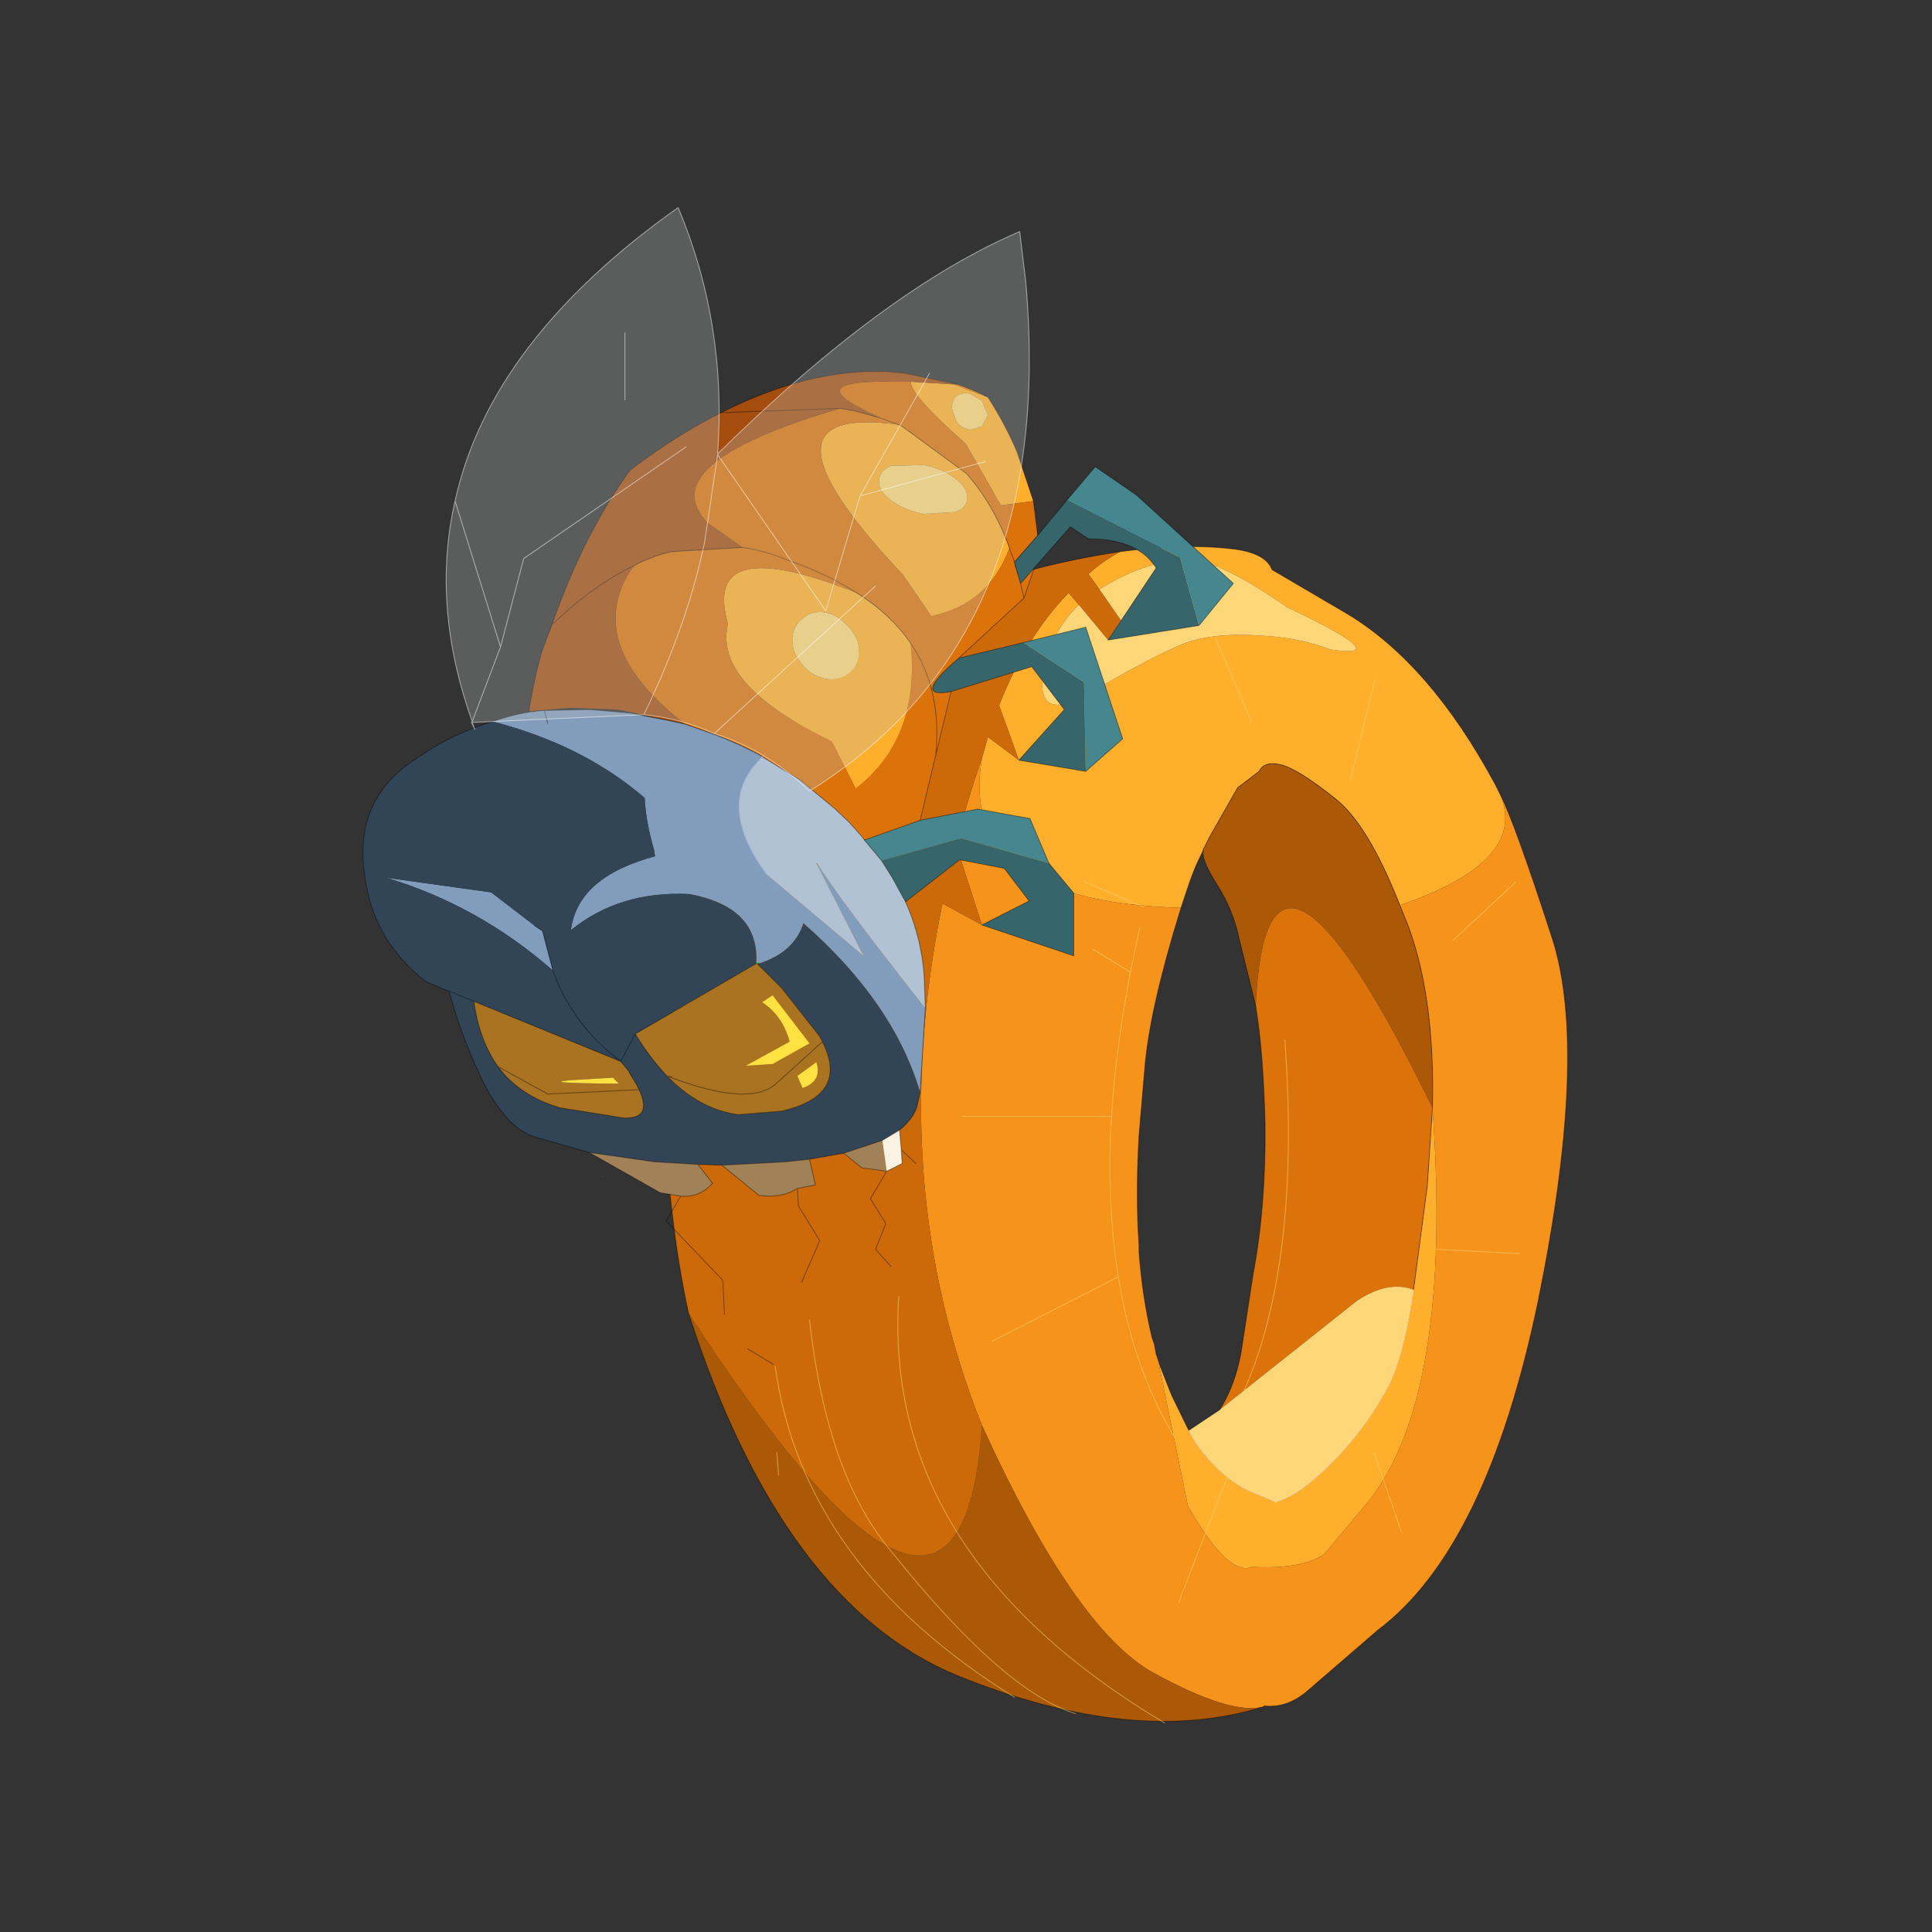 <?xml version="1.0" encoding="UTF-8" standalone="no"?>
<svg xmlns:xlink="http://www.w3.org/1999/xlink" height="440.0px" width="440.0px" xmlns="http://www.w3.org/2000/svg">
  <rect width="100%" height="100%" fill="#333333" stroke="none"/>
  <g transform="matrix(10.0, 0.0, 0.0, 10.0, 0.0, 0.0)">
    <use height="44.0" transform="matrix(0.909, 0.0, 0.0, 0.909, 2.0, 2.0)" width="44.0" xlink:href="#sprite0"/>
  </g>
  <defs>
    <g id="sprite0" transform="matrix(1.0, 0.0, 0.0, 1.0, 0.0, 0.0)">
      <use height="44.0" transform="matrix(1.0, 0.0, 0.0, 1.0, 0.0, 0.0)" width="44.0" xlink:href="#shape0"/>
      <use height="88.3" transform="matrix(0.43, 0.0, 0.0, 0.43, 6.9, 3.0)" width="70.15" xlink:href="#sprite1"/>
    </g>
    <g id="shape0" transform="matrix(1.0, 0.0, 0.0, 1.0, 0.0, 0.0)">
      <path d="M44.0 44.0 L0.0 44.0 0.0 0.0 44.0 0.0 44.0 44.0" fill="#43adca" fill-opacity="0.0" fill-rule="evenodd" stroke="none"/>
    </g>
    <g id="sprite1" transform="matrix(1.0, 0.0, 0.0, 1.0, 0.0, 0.0)">
      <use height="88.3" transform="matrix(1.0, 0.0, 0.0, 1.0, 0.0, 0.0)" width="70.15" xlink:href="#sprite2"/>
    </g>
    <g id="sprite2" transform="matrix(1.0, 0.0, 0.0, 1.0, -0.05, 0.0)">
      <use height="88.3" transform="matrix(1.0, 0.0, 0.0, 1.0, 0.05, 0.0)" width="70.15" xlink:href="#shape1"/>
    </g>
    <g id="shape1" transform="matrix(1.0, 0.0, 0.0, 1.0, -0.05, 0.0)">
      <path d="M61.25 63.05 L62.05 57.0 62.35 52.45 Q63.55 69.1 58.65 75.35 L56.05 78.45 Q54.8 79.35 51.85 79.2 50.45 79.8 48.1 75.65 L46.45 67.6 46.5 67.55 47.15 69.2 48.15 71.25 48.55 71.95 Q50.05 74.05 51.75 74.8 L53.2 75.4 Q54.5 75.1 56.4 73.2 58.25 71.4 59.65 68.9 60.6 67.25 61.25 63.05 M53.2 75.4 L53.15 75.4 53.3 75.45 53.2 75.4 53.3 75.45 53.15 75.4 53.2 75.4 M44.15 20.05 Q47.95 19.55 50.8 19.9 52.65 20.15 53.0 21.1 L57.35 23.65 Q62.2 26.55 66.0 33.6 L66.25 34.1 Q68.05 38.05 60.45 40.65 58.6 35.95 56.7 34.45 54.45 32.65 53.45 32.45 52.55 32.25 52.25 32.85 L51.0 33.8 49.35 36.7 49.0 37.4 49.0 37.45 Q48.5 38.4 48.15 39.45 L47.7 40.8 Q34.65 40.45 36.1 32.1 L36.45 30.85 38.25 32.2 37.1 29.0 Q38.7 24.95 41.15 22.45 L41.75 23.15 Q40.15 24.65 39.7 27.05 39.15 30.1 42.35 28.3 45.5 26.45 47.4 25.6 49.3 24.7 52.45 24.95 54.55 25.05 56.4 25.75 60.35 26.35 53.9 23.3 49.65 20.35 47.9 20.5 45.35 20.7 42.95 22.25 L42.3 21.35 Q43.15 20.6 44.15 20.05" fill="#ffaf2b" fill-rule="evenodd" stroke="none"/>
      <path d="M62.35 52.45 L62.05 57.0 61.25 63.05 Q59.75 62.5 57.95 63.7 L49.95 70.05 Q51.0 68.4 51.3 66.05 L51.9 62.15 Q52.65 58.15 52.6 53.45 52.5 49.25 52.05 46.5 52.7 32.7 62.35 52.45" fill="#dc730a" fill-rule="evenodd" stroke="none"/>
      <path d="M46.5 67.55 L46.45 67.6 48.1 75.65 Q50.45 79.8 51.85 79.2 54.8 79.35 56.05 78.45 L58.65 75.35 Q63.55 69.1 62.35 52.45 62.5 46.1 60.95 41.9 L60.45 40.65 Q68.05 38.05 66.25 34.1 67.1 35.7 69.35 42.65 71.45 49.3 68.5 63.75 65.5 78.15 59.15 82.9 L55.1 86.4 Q53.9 87.45 52.55 87.3 L52.5 87.35 Q50.6 87.85 46.05 85.35 41.5 82.8 36.1 70.95 30.45 56.8 33.8 40.55 L36.1 41.8 34.6 37.15 Q35.2 34.65 36.1 32.1 34.65 40.45 47.7 40.8 45.9 46.6 45.6 50.0 L45.25 54.1 Q45.05 57.55 45.25 60.45 L45.25 60.85 Q45.45 63.5 46.0 65.8 L46.15 66.25 46.25 66.8 46.5 67.55" fill="#f5931b" fill-rule="evenodd" stroke="none"/>
      <path d="M62.35 52.45 Q52.7 32.7 52.05 46.5 L51.1 42.65 Q50.75 40.95 49.8 39.45 48.85 37.95 49.0 37.45 L49.0 37.4 49.35 36.7 51.0 33.8 52.25 32.85 Q52.55 32.25 53.45 32.45 54.45 32.65 56.7 34.45 58.6 35.95 60.45 40.65 L60.95 41.9 Q62.5 46.1 62.35 52.45 M52.5 87.35 Q44.95 89.7 34.7 85.55 24.45 81.35 19.0 64.4 34.9 88.9 36.1 70.95 41.5 82.8 46.05 85.35 50.6 87.85 52.5 87.35" fill="#ab5907" fill-rule="evenodd" stroke="none"/>
      <path d="M44.15 20.05 Q43.15 20.6 42.3 21.35 L42.95 22.25 44.2 24.05 43.45 25.2 41.75 23.15 41.15 22.45 Q38.7 24.95 37.1 29.0 L38.25 32.2 36.45 30.85 36.1 32.1 Q35.2 34.65 34.6 37.15 L36.1 41.8 33.8 40.55 Q30.45 56.8 36.1 70.95 34.9 88.9 19.0 64.4 18.4 61.65 18.05 58.55 16.3 44.35 22.55 33.85 26.1 27.95 28.15 26.5 31.35 24.15 34.55 22.7 38.3 20.95 44.15 20.05" fill="#cc6a09" fill-rule="evenodd" stroke="none"/>
      <path d="M61.25 63.05 Q60.6 67.25 59.65 68.9 58.25 71.4 56.4 73.2 54.5 75.1 53.2 75.4 L51.75 74.8 Q50.05 74.05 48.55 71.95 L48.15 71.25 49.95 70.05 57.95 63.7 Q59.75 62.5 61.25 63.05 M42.95 22.25 Q45.35 20.7 47.9 20.5 49.65 20.35 53.9 23.3 60.35 26.35 56.4 25.75 54.55 25.05 52.45 24.95 49.3 24.7 47.4 25.6 45.5 26.45 42.35 28.3 39.15 30.1 39.7 27.05 40.15 24.65 41.75 23.15 L43.45 25.2 44.2 24.05 42.95 22.25" fill="#ffd779" fill-rule="evenodd" stroke="none"/>
      <path d="M62.35 52.45 L62.05 57.0 61.25 63.05 M48.15 71.25 L47.15 69.2 46.5 67.55 46.25 66.8 46.15 66.25 46.0 65.8 Q45.45 63.5 45.25 60.85 L45.25 60.45 Q45.05 57.55 45.25 54.1 L45.6 50.0 Q45.9 46.6 47.7 40.8 L48.15 39.45 Q48.5 38.4 49.0 37.45 M66.25 34.1 L66.0 33.6 Q62.2 26.55 57.35 23.65 L53.0 21.1 Q52.65 20.15 50.8 19.9 47.95 19.55 44.15 20.05 M49.0 37.4 L49.35 36.7 51.0 33.8 52.25 32.85 Q52.55 32.25 53.45 32.45 54.45 32.65 56.7 34.45 58.6 35.95 60.45 40.65 L60.95 41.9 Q62.5 46.1 62.35 52.45 M66.25 34.1 Q67.1 35.7 69.35 42.65 71.45 49.3 68.5 63.75 65.5 78.15 59.15 82.9 L55.1 86.4 Q53.9 87.45 52.55 87.3 L52.5 87.35 Q44.95 89.7 34.7 85.55 24.45 81.35 19.0 64.4 18.4 61.65 18.05 58.55 16.3 44.35 22.55 33.85 26.1 27.95 28.15 26.5 31.35 24.15 34.55 22.7 38.3 20.95 44.15 20.05" fill="none" stroke="#000000" stroke-linecap="round" stroke-linejoin="round" stroke-opacity="0.4" stroke-width="0.05"/>
      <path d="M52.05 46.5 Q52.5 49.25 52.6 53.45 52.65 58.15 51.9 62.15 L51.3 66.05 Q51.0 68.4 49.95 70.05 L48.15 71.25 M49.0 37.45 L49.0 37.4 M52.05 46.5 L51.1 42.65 Q50.75 40.95 49.8 39.45 48.85 37.95 49.0 37.45" fill="none" stroke="#000000" stroke-linecap="round" stroke-linejoin="round" stroke-opacity="0.4" stroke-width="0.05"/>
      <path d="M61.25 63.05 Q60.6 67.25 59.65 68.9 58.25 71.4 56.4 73.2 54.5 75.1 53.2 75.4 L53.3 75.45 53.15 75.4 53.2 75.4 51.75 74.8 Q50.05 74.05 48.55 71.95 L48.15 71.25" fill="none" stroke="#ffffff" stroke-linecap="round" stroke-linejoin="round" stroke-opacity="0.4" stroke-width="0.05"/>
      <path d="M36.45 11.05 Q37.5 12.7 38.15 14.25 L39.1 17.1 37.2 17.35 35.15 13.75 Q31.95 10.95 31.95 10.15 L34.45 10.3 36.45 11.05 M35.4 10.85 Q34.9 10.75 34.6 11.0 34.35 11.25 34.35 11.7 L34.6 12.45 Q34.9 12.85 35.4 12.95 L36.1 12.75 36.45 12.1 36.1 11.25 35.4 10.85 M31.25 12.65 L31.4 12.65 31.45 12.75 35.2 15.5 Q36.75 17.25 37.7 19.8 L37.7 19.85 Q36.5 23.1 33.15 23.8 L31.5 21.4 Q22.05 11.4 31.25 12.65 L31.45 12.75 31.25 12.65 M30.8 15.05 Q30.1 15.35 30.1 15.95 30.1 16.55 30.8 17.05 31.6 17.65 32.7 17.85 L34.5 17.75 Q35.25 17.5 35.25 16.9 35.25 16.3 34.5 15.75 33.75 15.2 32.7 15.0 L30.8 15.05 M28.8 22.45 Q30.8 23.7 31.95 25.4 32.5 30.95 28.75 33.85 L27.35 31.1 Q20.45 27.8 21.3 24.25 19.75 18.85 28.8 22.45 M25.05 25.2 Q25.05 25.95 25.65 26.65 26.2 27.3 27.0 27.45 27.75 27.6 28.35 27.15 28.95 26.65 28.95 25.9 28.95 25.1 28.35 24.45 27.75 23.75 27.0 23.6 26.2 23.45 25.65 23.95 25.05 24.4 25.05 25.2" fill="#ffaf2b" fill-rule="evenodd" stroke="none"/>
      <path d="M41.05 17.05 L42.7 15.1 45.1 16.75 50.75 21.9 48.75 24.35 47.65 20.4 41.05 17.05 M38.5 25.35 L42.15 24.45 44.3 30.95 42.15 32.85 42.05 27.65 38.5 25.35 M32.5 35.7 L35.85 35.05 38.9 35.6 40.0 38.2 34.9 36.75 30.25 38.05 29.25 36.85 32.5 35.7" fill="#46868e" fill-rule="evenodd" stroke="none"/>
      <path d="M39.1 17.1 L39.35 19.1 38.0 20.65 38.05 20.9 38.35 21.9 39.15 21.0 38.55 22.75 34.75 26.25 Q31.95 28.65 34.3 28.2 L33.4 31.95 32.5 35.7 29.25 36.85 29.15 36.7 28.35 35.8 27.5 35.0 25.5 33.35 23.3 32.0 23.25 31.95 Q21.6 31.05 19.8 30.45 L18.8 30.1 Q13.65 26.1 15.05 22.3 15.3 21.55 15.85 20.85 16.9 20.3 18.0 20.05 L22.15 19.8 20.15 18.4 Q16.75 14.95 27.85 11.7 L28.7 11.85 30.15 12.25 28.95 11.65 Q25.95 10.05 30.95 10.15 L31.95 10.15 Q31.95 10.95 35.15 13.75 L37.2 17.35 39.1 17.1 M38.55 22.75 L38.35 21.9 38.55 22.75 M34.45 10.3 L34.7 10.3 Q35.55 10.6 36.45 11.05 L34.45 10.3 M31.25 12.65 L30.15 12.25 31.25 12.65 Q22.05 11.4 31.5 21.4 L33.15 23.8 Q36.5 23.1 37.7 19.85 L37.7 19.8 Q36.75 17.25 35.2 15.5 L31.45 12.75 31.4 12.65 31.25 12.65 M38.0 20.65 L37.7 19.85 38.0 20.65 M28.8 22.45 Q27.1 21.35 24.8 20.55 23.5 20.0 22.15 19.8 23.5 20.0 24.8 20.55 27.1 21.35 28.8 22.45 19.75 18.85 21.3 24.25 20.45 27.8 27.35 31.1 L28.75 33.85 Q32.5 30.95 31.95 25.4 30.8 23.7 28.8 22.45 M33.4 31.95 Q33.8 28.1 31.95 25.4 33.8 28.1 33.4 31.95" fill="#dc730a" fill-rule="evenodd" stroke="none"/>
      <path d="M39.35 19.1 L41.05 17.05 47.65 20.4 48.75 24.35 43.45 25.2 46.25 21.0 Q45.2 19.3 42.3 19.3 L41.25 18.6 39.15 21.0 38.35 21.9 38.05 20.9 38.0 20.65 39.35 19.1 M34.75 26.25 L38.5 25.35 42.05 27.65 42.15 32.85 38.25 32.2 40.9 29.25 39.0 26.75 34.3 28.2 Q31.95 28.65 34.75 26.25 M40.0 38.2 L41.45 39.95 41.45 43.6 36.1 41.8 38.85 40.4 37.4 38.5 34.8 38.0 31.65 40.45 30.85 39.0 30.25 38.05 34.9 36.75 40.0 38.2" fill="#36666b" fill-rule="evenodd" stroke="none"/>
      <path d="M34.7 10.3 L34.45 10.3 31.95 10.15 30.95 10.15 Q25.95 10.05 28.95 11.65 L30.15 12.25 28.7 11.85 27.85 11.7 20.9 11.95 27.85 11.7 Q16.75 14.95 20.15 18.4 L22.15 19.8 18.0 20.05 Q16.9 20.3 15.85 20.85 15.3 21.55 15.05 22.3 13.65 26.1 18.8 30.1 L17.9 29.9 14.9 29.25 12.1 29.15 9.7 29.35 Q10.05 27.2 10.5 25.75 L11.05 24.3 Q12.9 19.0 15.6 15.3 18.3 13.25 20.9 11.95 26.65 9.05 31.6 9.65 L34.7 10.3 M11.05 24.3 Q13.45 22.0 15.85 20.85 13.45 22.0 11.05 24.3" fill="#a54d0e" fill-rule="evenodd" stroke="none"/>
      <path d="M35.4 10.85 L36.1 11.25 36.45 12.1 36.1 12.75 35.4 12.95 Q34.9 12.85 34.6 12.45 L34.35 11.7 Q34.35 11.25 34.6 11.0 34.9 10.75 35.4 10.85 M30.8 15.05 L32.7 15.0 Q33.75 15.2 34.5 15.75 35.25 16.3 35.25 16.9 35.25 17.5 34.5 17.75 L32.7 17.85 Q31.6 17.65 30.8 17.05 30.1 16.55 30.1 15.95 30.1 15.35 30.8 15.05 M25.05 25.2 Q25.05 24.4 25.65 23.95 26.2 23.45 27.0 23.6 27.75 23.75 28.35 24.45 28.95 25.1 28.95 25.9 28.95 26.65 28.35 27.15 27.75 27.6 27.0 27.45 26.2 27.3 25.65 26.65 25.05 25.95 25.05 25.2" fill="#ffd779" fill-rule="evenodd" stroke="none"/>
      <path d="M32.8 46.65 L32.5 51.55 Q30.95 46.3 25.7 41.7 25.15 43.4 23.1 44.05 L23.05 44.0 22.95 44.05 Q23.15 40.75 19.05 40.0 15.0 39.8 12.15 42.1 12.55 39.0 17.05 37.8 L17.0 37.45 Q16.5 35.7 16.45 34.4 12.85 31.3 7.6 29.95 9.1 29.4 10.6 29.3 L10.65 29.3 10.7 29.3 13.25 29.25 15.6 29.45 17.9 29.9 18.8 30.1 19.8 30.45 Q21.6 31.05 23.25 31.95 L23.3 32.0 22.85 32.5 Q20.75 35.0 23.55 38.85 L29.2 43.6 26.45 38.2 26.5 38.2 Q27.75 40.25 32.8 46.65 M10.8 30.05 L10.6 29.3 10.8 30.05 M10.05 41.85 L10.5 42.15 11.1 44.45 Q6.75 40.65 1.4 39.05 L7.5 39.9 10.05 41.85" fill="#829cbb" fill-rule="evenodd" stroke="none"/>
      <path d="M31.65 40.45 Q32.65 42.7 32.75 45.1 L32.8 46.65 Q27.75 40.25 26.5 38.2 L26.45 38.2 29.2 43.6 23.55 38.85 Q20.75 35.0 22.85 32.5 L23.3 32.0 25.5 33.35 27.5 35.0 28.35 35.8 29.15 36.7 29.25 36.85 30.25 38.05 30.85 39.0 31.65 40.45" fill="#b1c2d4" fill-rule="evenodd" stroke="none"/>
      <path d="M32.5 51.55 L32.3 52.45 Q32.0 53.2 31.3 53.75 L30.3 54.35 28.05 55.1 26.05 55.45 24.65 55.6 20.95 55.8 19.55 55.75 19.5 55.75 17.05 55.6 13.2 55.05 10.05 54.15 Q8.3 53.6 6.9 50.65 5.75 48.25 5.05 45.65 L6.5 46.25 5.05 45.65 5.0 45.65 3.7 45.1 Q2.1 43.85 1.2 42.25 L1.0 41.85 Q0.5 40.85 0.3 39.8 -0.85 34.75 3.0 32.2 L4.15 31.45 Q5.85 30.45 7.6 29.95 12.85 31.3 16.45 34.4 16.5 35.7 17.0 37.45 L17.05 37.8 Q12.55 39.0 12.15 42.1 15.0 39.8 19.05 40.0 23.15 40.75 22.95 44.05 L15.9 48.15 Q16.75 49.55 17.75 50.6 19.65 52.55 21.9 52.85 L24.4 52.65 Q28.4 51.75 26.8 48.6 L26.65 48.3 24.45 45.5 23.0 44.05 23.05 44.0 23.1 44.05 Q25.15 43.4 25.7 41.7 30.95 46.3 32.5 51.55 M15.05 49.75 L15.9 48.15 15.05 49.75 Q12.25 47.65 11.1 44.45 12.25 47.65 15.05 49.75 L6.5 46.25 Q6.8 48.5 7.9 50.05 9.15 51.75 11.5 52.45 L15.25 53.05 Q16.95 53.1 16.1 51.35 L15.95 51.05 15.55 50.4 15.6 50.4 15.55 50.35 15.05 49.75 M11.1 44.45 L10.5 42.15 10.05 41.85 7.5 39.9 1.4 39.05 Q6.75 40.65 11.1 44.45" fill="#314557" fill-rule="evenodd" stroke="none"/>
      <path d="M23.0 44.05 L24.45 45.5 26.65 48.3 26.8 48.6 Q28.4 51.75 24.4 52.65 L21.9 52.85 Q19.65 52.55 17.75 50.6 16.75 49.55 15.9 48.15 L22.95 44.05 23.0 44.05 M15.05 49.75 L15.55 50.35 15.55 50.4 15.95 51.05 16.1 51.35 Q16.95 53.1 15.25 53.05 L11.5 52.45 Q9.15 51.75 7.9 50.05 6.8 48.5 6.5 46.25 L15.05 49.75 M23.3 46.3 Q24.5 47.1 24.9 48.6 L22.35 50.0 23.9 49.9 26.05 48.7 23.9 45.9 23.3 46.3 M26.45 49.8 L25.35 50.6 25.65 51.3 Q26.8 50.9 26.45 49.8 M17.75 50.6 L18.05 50.65 17.75 50.6 Q22.55 52.45 24.1 51.05 L26.15 49.2 26.8 48.6 26.15 49.2 24.1 51.05 Q22.55 52.45 17.75 50.6 L18.05 50.65 17.75 50.6 M14.95 51.05 L14.6 50.7 13.7 50.75 Q8.9 51.0 14.95 51.05 M7.9 50.05 L10.8 51.65 16.1 51.4 16.1 51.35 16.1 51.4 10.8 51.65 7.9 50.05 M14.05 56.45 L14.0 56.45 13.95 56.4 14.05 56.45" fill="#aa7322" fill-rule="evenodd" stroke="none"/>
      <path d="M23.3 46.3 L23.9 45.9 26.05 48.7 23.9 49.9 22.35 50.0 24.9 48.6 Q24.5 47.1 23.3 46.3 M26.45 49.8 Q26.8 50.9 25.65 51.3 L25.35 50.6 26.45 49.8 M14.95 51.05 Q8.9 51.0 13.7 50.75 L14.6 50.7 14.95 51.05" fill="#ffe242" fill-rule="evenodd" stroke="none"/>
      <path d="M13.2 55.05 L17.05 55.6 19.5 55.75 19.55 55.75 20.4 56.85 Q19.65 57.7 18.55 57.6 L17.35 57.4 13.2 55.05 M20.95 55.8 L24.65 55.6 26.05 55.45 26.4 56.95 25.35 57.15 Q24.4 57.75 23.1 57.55 L20.95 55.8 M28.05 55.1 L30.3 54.35 30.55 56.15 29.1 55.95 28.05 55.1" fill="#a08158" fill-rule="evenodd" stroke="none"/>
      <path d="M31.3 53.75 L31.4 54.9 31.45 55.7 30.55 56.15 30.3 54.35 31.3 53.75" fill="#faf2e2" fill-rule="evenodd" stroke="none"/>
      <path d="M36.45 11.05 Q37.5 12.7 38.15 14.25 L39.1 17.1 39.35 19.1 M39.15 21.0 L38.55 22.75 M34.3 28.2 L33.4 31.95 32.5 35.7 M31.65 40.45 Q32.65 42.7 32.75 45.1 L32.8 46.65 32.5 51.55 32.3 52.45 Q32.0 53.2 31.3 53.75 L31.4 54.9 32.25 55.7 M38.35 21.9 L38.55 22.75 M34.7 10.3 L31.6 9.65 Q26.65 9.05 20.9 11.95 L27.85 11.7 28.7 11.85 30.15 12.25 31.25 12.65 31.45 12.75 35.2 15.5 Q36.75 17.25 37.7 19.8 L37.7 19.85 38.0 20.65 M36.45 11.05 Q35.55 10.6 34.7 10.3 M38.05 20.9 L38.35 21.9 M22.15 19.8 Q23.5 20.0 24.8 20.55 27.1 21.35 28.8 22.45 30.8 23.7 31.95 25.4 33.8 28.1 33.4 31.95 M15.85 20.85 Q16.9 20.3 18.0 20.05 L22.15 19.8 M18.8 30.1 L19.8 30.45 Q21.6 31.05 23.25 31.95 L23.3 32.0 25.5 33.35 27.5 35.0 28.35 35.8 29.15 36.7 29.25 36.85 30.25 38.05 30.85 39.0 31.65 40.45 M17.9 29.9 L18.8 30.1 M15.85 20.85 Q13.45 22.0 11.05 24.3 L10.5 25.75 Q10.05 27.2 9.7 29.35 M17.9 29.9 L15.6 29.45 13.25 29.25 10.7 29.3 10.65 29.3 10.6 29.3 10.8 30.05 M34.75 26.25 Q31.95 28.65 34.3 28.2 M23.0 44.05 L24.45 45.5 26.65 48.3 26.8 48.6 Q28.4 51.75 24.4 52.65 L21.9 52.85 Q19.65 52.55 17.75 50.6 16.75 49.55 15.9 48.15 L15.05 49.75 15.55 50.35 M15.55 50.4 L15.95 51.05 16.1 51.35 Q16.95 53.1 15.25 53.05 L11.5 52.45 Q9.15 51.75 7.9 50.05 6.8 48.5 6.5 46.25 L5.05 45.65 Q5.75 48.25 6.9 50.65 8.3 53.6 10.05 54.15 L13.2 55.05 17.05 55.6 19.5 55.75 19.55 55.75 20.95 55.8 24.65 55.6 26.05 55.45 28.05 55.1 30.3 54.35 31.3 53.75 M23.1 44.05 L23.05 44.0 22.95 44.05 23.0 44.05 M7.6 29.95 Q5.85 30.45 4.15 31.45 L3.0 32.2 Q-0.85 34.75 0.3 39.8 0.5 40.85 1.0 41.85 L1.2 42.25 Q2.1 43.85 3.7 45.1 L5.0 45.65 5.05 45.65 M26.8 48.6 L26.15 49.2 24.1 51.05 Q22.55 52.45 17.75 50.6 L18.05 50.65 17.75 50.6 M13.2 55.05 L17.35 57.4 18.55 57.6 Q19.65 57.7 20.4 56.85 L19.55 55.75 M20.95 55.8 L23.1 57.55 Q24.4 57.75 25.35 57.15 L26.4 56.95 26.05 55.45 M28.05 55.1 L29.1 55.95 30.55 56.15 31.45 55.7 31.4 54.9 M30.55 56.15 L29.6 57.75 30.5 59.2 29.9 60.7 30.8 61.7 M25.35 57.15 L25.4 58.15 26.65 60.2 25.6 62.6 M18.55 57.6 L17.7 59.05 21.0 62.5 21.1 64.5 M11.05 24.3 Q12.9 19.0 15.6 15.3 18.3 13.25 20.9 11.95 M7.6 29.95 Q9.1 29.4 10.6 29.3 M10.05 41.85 L10.5 42.15 11.1 44.45 Q12.25 47.65 15.05 49.75 L6.5 46.25 M16.1 51.35 L16.1 51.4 10.8 51.65 7.9 50.05 M15.55 50.4 L15.55 50.35 M22.95 44.05 L15.9 48.15" fill="none" stroke="#000000" stroke-linecap="round" stroke-linejoin="round" stroke-opacity="0.4" stroke-width="0.05"/>
      <path d="M39.35 19.1 L41.05 17.05 42.7 15.1 45.1 16.75 50.75 21.9 48.75 24.35 43.45 25.2 46.25 21.0 Q45.2 19.3 42.3 19.3 L41.25 18.6 39.15 21.0 M38.55 22.75 L34.75 26.25 38.5 25.35 42.15 24.45 44.3 30.95 42.15 32.85 38.25 32.2 40.9 29.25 39.0 26.75 34.3 28.2 M32.5 35.7 L35.85 35.05 38.9 35.6 40.0 38.2 41.45 39.95 41.45 43.6 36.1 41.8 38.85 40.4 37.4 38.5 34.8 38.0 31.65 40.45 M38.35 21.9 L39.15 21.0 M38.0 20.65 L39.35 19.1 M38.0 20.65 L38.05 20.9 M29.25 36.85 L32.5 35.7 M22.45 66.5 L23.95 67.4" fill="none" stroke="#000000" stroke-linecap="round" stroke-linejoin="round" stroke-opacity="0.4" stroke-width="0.05"/>
      <path d="M23.3 32.0 L22.85 32.5 Q20.75 35.0 23.55 38.85" fill="none" stroke="#a2b3d7" stroke-linecap="round" stroke-linejoin="round" stroke-width="0.05"/>
      <path d="M23.05 44.0 L23.0 44.05" fill="none" stroke="#00ff00" stroke-linecap="round" stroke-linejoin="round" stroke-width="0.05"/>
      <path d="M6.35 30.0 L6.4 29.95 Q4.0 23.2 5.4 17.1 7.45 7.75 18.4 0.0 21.25 6.8 20.7 14.35 30.45 4.75 38.3 1.4 L38.65 4.3 Q40.5 25.0 26.05 34.0 23.55 31.6 20.5 30.65 18.55 29.75 16.4 29.55 L6.4 30.0 6.35 30.0 M5.4 17.1 L8.05 25.6 6.4 29.95 6.4 30.0 6.4 29.95 8.05 25.6 5.4 17.1 M16.4 29.55 Q18.95 24.3 19.95 19.45 L20.7 14.4 20.7 14.35 20.7 14.4 27.0 23.5 29.0 16.8 33.05 9.65 29.0 16.8 27.0 23.5 20.7 14.4 19.95 19.45 Q18.95 24.3 16.4 29.55 M36.3 14.8 L29.0 16.8 36.3 14.8 M29.9 22.05 L20.5 30.65 29.9 22.05 M15.3 7.3 L15.3 11.2 15.3 7.3 M18.85 13.95 L9.4 20.45 8.05 25.6 9.4 20.45 18.85 13.95" fill="#b7bfb9" fill-opacity="0.302" fill-rule="evenodd" stroke="none"/>
      <path d="M6.35 30.0 L6.4 29.95 Q4.0 23.2 5.4 17.1 7.45 7.75 18.4 0.0 21.25 6.8 20.7 14.35 30.45 4.75 38.3 1.4 L38.65 4.3 Q40.5 25.0 26.05 34.0 23.55 31.6 20.5 30.65 18.55 29.75 16.4 29.55 L6.4 30.0 6.55 30.4 6.35 30.0 6.4 30.0 6.4 29.95 8.05 25.6 5.4 17.1 M20.5 30.65 L29.9 22.05 M20.7 14.35 L20.7 14.4 27.0 23.5 29.0 16.8 33.05 9.65 M29.0 16.8 L36.3 14.8 M20.7 14.4 L19.95 19.45 Q18.95 24.3 16.4 29.55 M8.05 25.6 L9.4 20.45 18.85 13.95 M15.3 11.2 L15.3 7.3" fill="none" stroke="#ffffff" stroke-linecap="round" stroke-linejoin="round" stroke-opacity="0.502" stroke-width="0.05"/>
      <path d="M67.2 39.3 L63.55 42.7 M51.8 29.95 L49.7 25.05 M45.5 40.75 L42.0 39.25 M45.3 41.95 L44.75 44.55 Q43.9 49.0 43.65 52.95 43.35 58.0 44.05 62.3 44.9 67.65 47.35 71.7 M44.75 44.55 L42.55 43.2 M34.95 52.95 L43.65 52.95 M47.55 81.3 L50.4 73.95 M26.05 64.8 Q27.05 73.75 30.7 78.15 37.3 86.45 41.55 87.75 M24.15 72.55 L24.25 73.85 M31.25 63.45 Q30.3 78.5 46.75 88.3 M38.0 86.8 Q25.65 79.15 24.05 67.5 M36.7 66.05 L44.05 62.3 M67.45 60.95 L62.6 60.7 M60.55 77.2 L58.95 72.55 M53.75 48.5 Q54.7 61.55 51.3 69.1 M59.05 27.3 L57.55 33.45" fill="none" stroke="#ffd779" stroke-linecap="round" stroke-linejoin="round" stroke-opacity="0.502" stroke-width="0.05"/>
    </g>
  </defs>
</svg>

